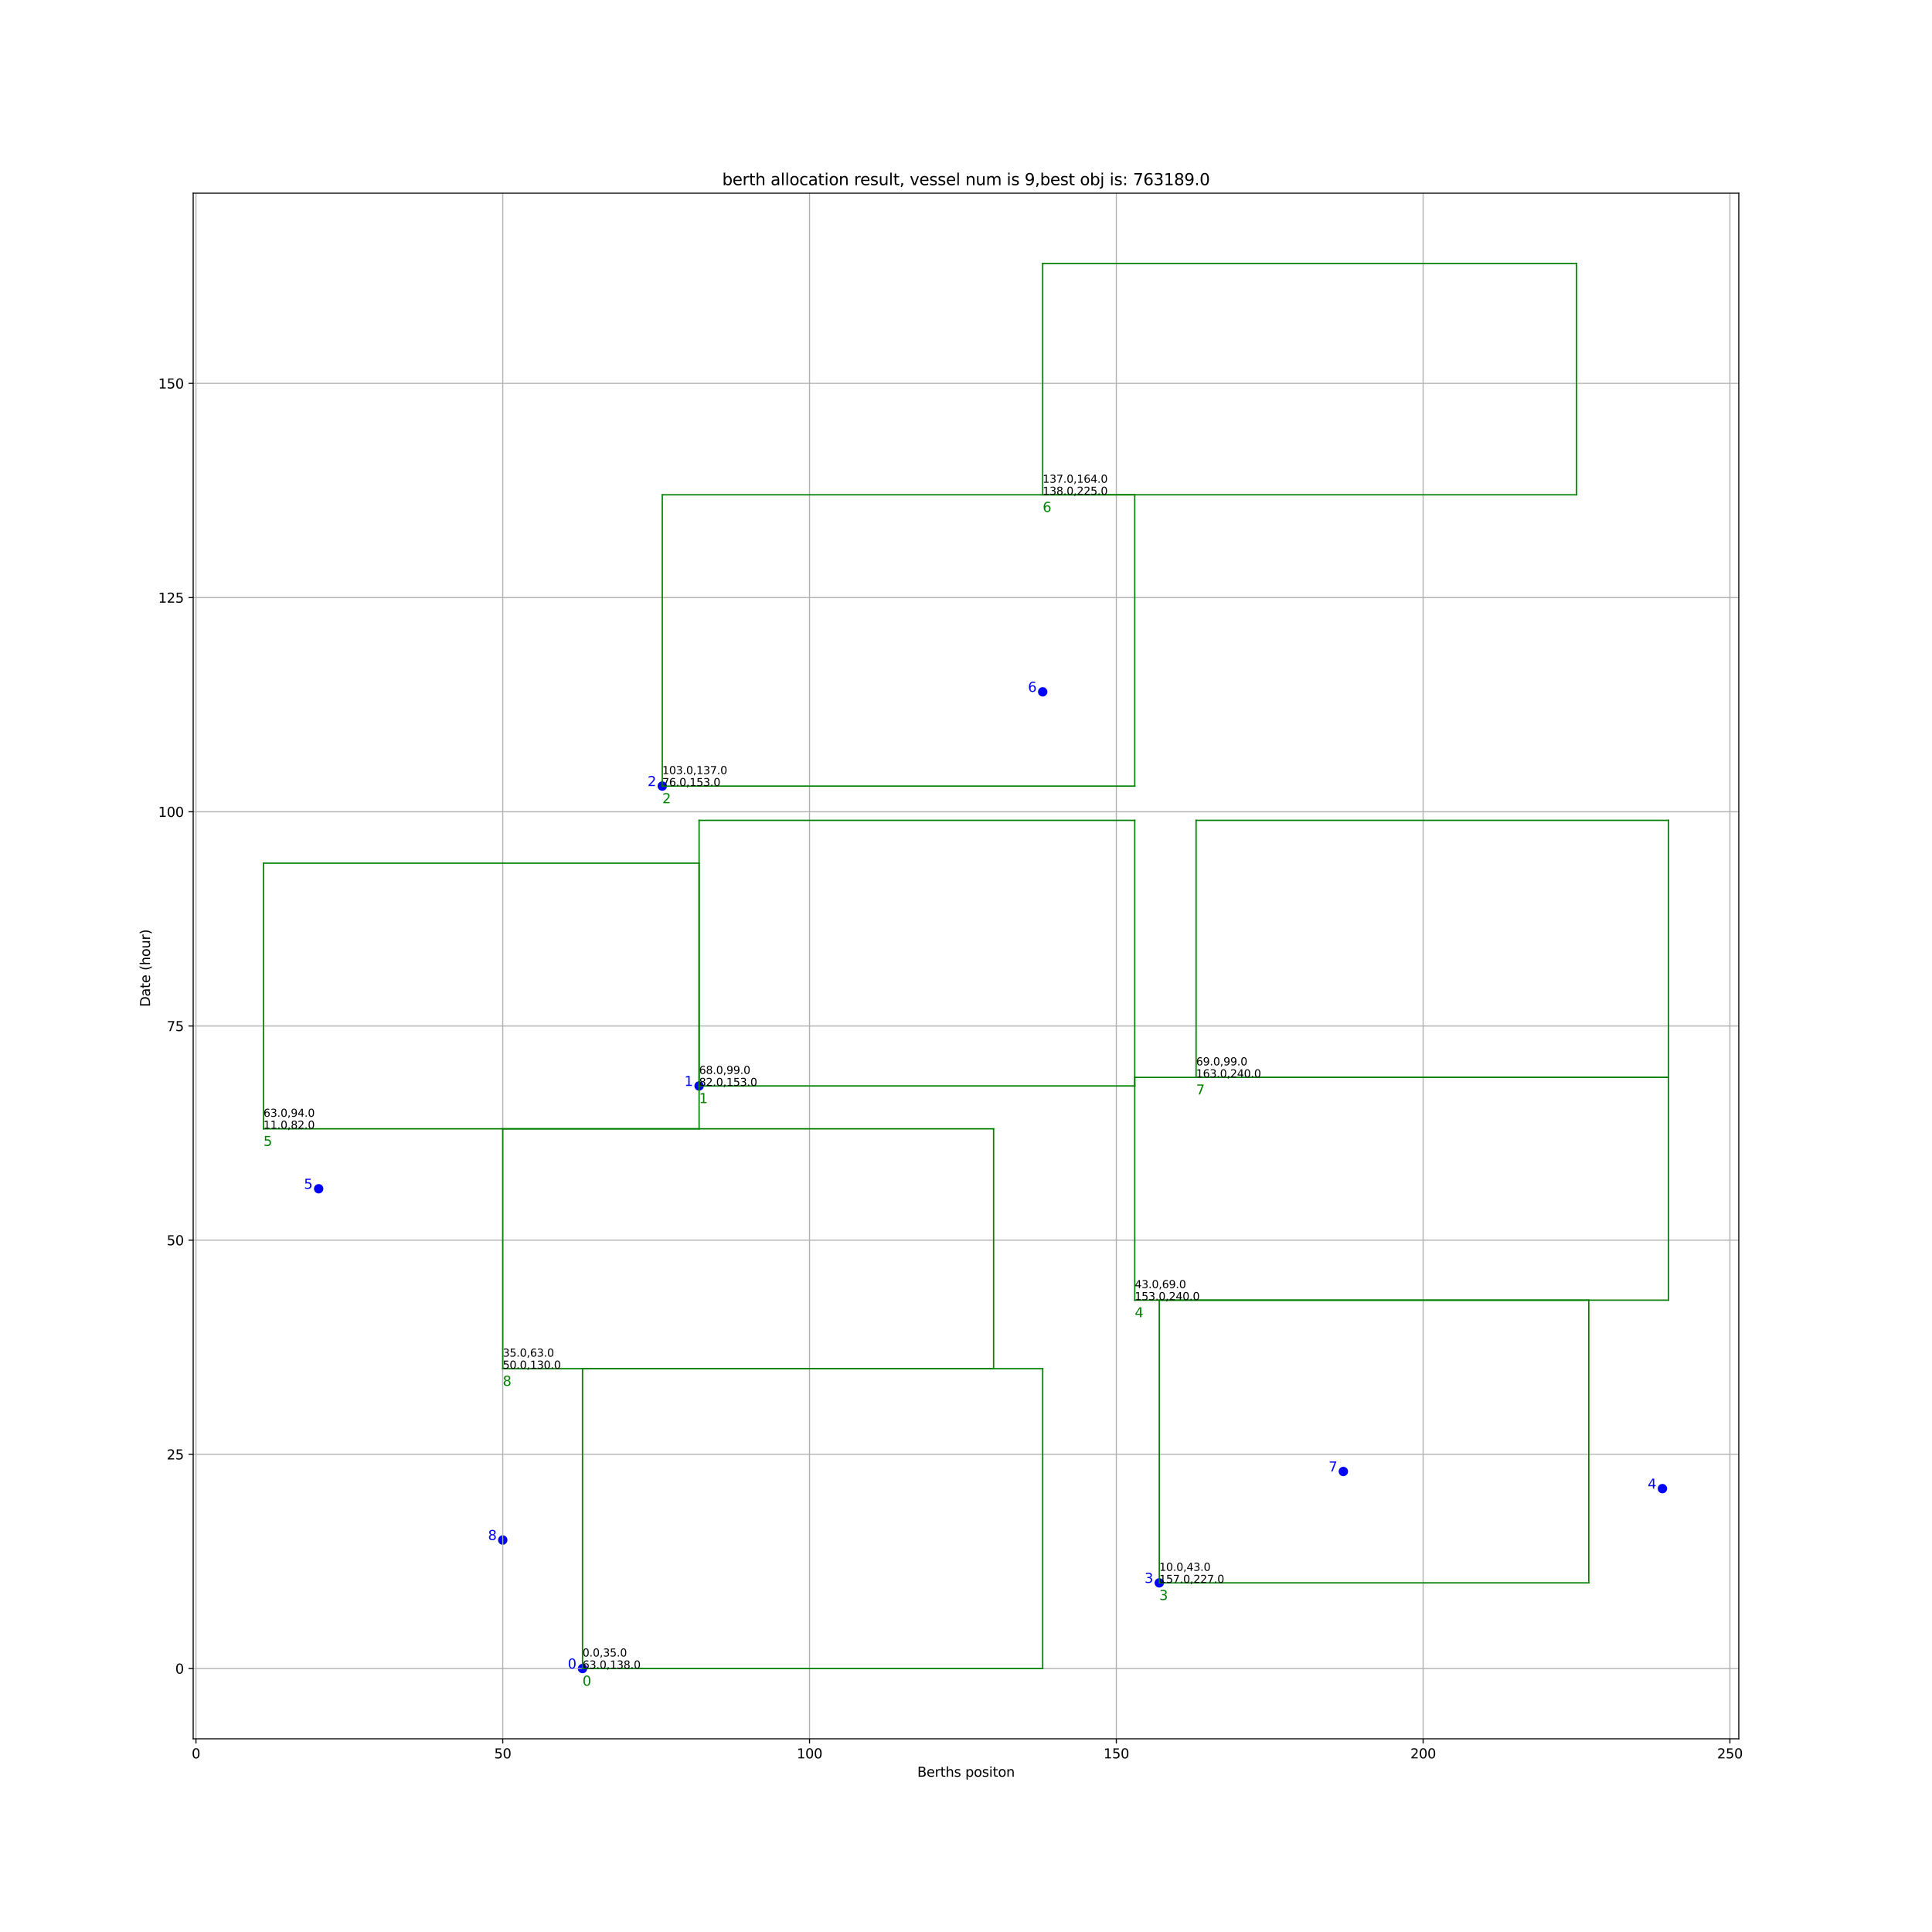 <?xml version="1.0" encoding="utf-8" standalone="no"?>
<!DOCTYPE svg PUBLIC "-//W3C//DTD SVG 1.1//EN"
  "http://www.w3.org/Graphics/SVG/1.1/DTD/svg11.dtd">
<svg height="1440pt" version="1.1" viewBox="0 0 1440 1440" width="1440pt" xmlns="http://www.w3.org/2000/svg" xmlns:xlink="http://www.w3.org/1999/xlink">
 <defs>
  <style type="text/css">*{stroke-linecap:butt;stroke-linejoin:round;}</style>
 </defs>
 <g id="figure_1">
  <g id="patch_1">
   <path d="M 0 1440 
L 1440 1440 
L 1440 0 
L 0 0 
z
" style="fill:#ffffff;"/>
  </g>
  <g id="axes_1">
   <g id="patch_2">
    <path d="M 144 1296 
L 1296 1296 
L 1296 144 
L 144 144 
z
" style="fill:#ffffff;"/>
   </g>
   <g id="PathCollection_1">
    <defs>
     <path d="M 0 3 
C 0.796 3 1.559 2.684 2.121 2.121 
C 2.684 1.559 3 0.796 3 0 
C 3 -0.796 2.684 -1.559 2.121 -2.121 
C 1.559 -2.684 0.796 -3 0 -3 
C -0.796 -3 -1.559 -2.684 -2.121 -2.121 
C -2.684 -1.559 -3 -0.796 -3 0 
C -3 0.796 -2.684 1.559 -2.121 2.121 
C -1.559 2.684 -0.796 3 0 3 
z
" id="me7bbe02687" style="stroke:#0000ff;"/>
    </defs>
    <g clip-path="url(#p368768d766)">
     <use style="fill:#0000ff;stroke:#0000ff;" x="434.172" xlink:href="#me7bbe02687" y="1243.636"/>
     <use style="fill:#0000ff;stroke:#0000ff;" x="521.064" xlink:href="#me7bbe02687" y="809.401"/>
     <use style="fill:#0000ff;stroke:#0000ff;" x="493.624" xlink:href="#me7bbe02687" y="585.898"/>
     <use style="fill:#0000ff;stroke:#0000ff;" x="864.057" xlink:href="#me7bbe02687" y="1179.778"/>
     <use style="fill:#0000ff;stroke:#0000ff;" x="1239.063" xlink:href="#me7bbe02687" y="1109.534"/>
     <use style="fill:#0000ff;stroke:#0000ff;" x="237.523" xlink:href="#me7bbe02687" y="886.031"/>
     <use style="fill:#0000ff;stroke:#0000ff;" x="777.166" xlink:href="#me7bbe02687" y="515.654"/>
     <use style="fill:#0000ff;stroke:#0000ff;" x="1001.254" xlink:href="#me7bbe02687" y="1096.763"/>
     <use style="fill:#0000ff;stroke:#0000ff;" x="374.72" xlink:href="#me7bbe02687" y="1147.849"/>
    </g>
   </g>
   <g id="matplotlib.axis_1">
    <g id="xtick_1">
     <g id="line2d_1">
      <path clip-path="url(#p368768d766)" d="M 146.058 1296 
L 146.058 144 
" style="fill:none;stroke:#b0b0b0;stroke-linecap:square;stroke-width:0.8;"/>
     </g>
     <g id="line2d_2">
      <defs>
       <path d="M 0 0 
L 0 3.5 
" id="m45a89c770b" style="stroke:#000000;stroke-width:0.8;"/>
      </defs>
      <g>
       <use style="stroke:#000000;stroke-width:0.8;" x="146.058" xlink:href="#m45a89c770b" y="1296"/>
      </g>
     </g>
     <g id="text_1">
      <!-- 0 -->
      <g transform="translate(142.877 1310.598)scale(0.1 -0.1)">
       <defs>
        <path d="M 2034 4250 
Q 1547 4250 1301 3770 
Q 1056 3291 1056 2328 
Q 1056 1369 1301 889 
Q 1547 409 2034 409 
Q 2525 409 2770 889 
Q 3016 1369 3016 2328 
Q 3016 3291 2770 3770 
Q 2525 4250 2034 4250 
z
M 2034 4750 
Q 2819 4750 3233 4129 
Q 3647 3509 3647 2328 
Q 3647 1150 3233 529 
Q 2819 -91 2034 -91 
Q 1250 -91 836 529 
Q 422 1150 422 2328 
Q 422 3509 836 4129 
Q 1250 4750 2034 4750 
z
" id="DejaVuSans-30" transform="scale(0.016)"/>
       </defs>
       <use xlink:href="#DejaVuSans-30"/>
      </g>
     </g>
    </g>
    <g id="xtick_2">
     <g id="line2d_3">
      <path clip-path="url(#p368768d766)" d="M 374.72 1296 
L 374.72 144 
" style="fill:none;stroke:#b0b0b0;stroke-linecap:square;stroke-width:0.8;"/>
     </g>
     <g id="line2d_4">
      <g>
       <use style="stroke:#000000;stroke-width:0.8;" x="374.72" xlink:href="#m45a89c770b" y="1296"/>
      </g>
     </g>
     <g id="text_2">
      <!-- 50 -->
      <g transform="translate(368.358 1310.598)scale(0.1 -0.1)">
       <defs>
        <path d="M 691 4666 
L 3169 4666 
L 3169 4134 
L 1269 4134 
L 1269 2991 
Q 1406 3038 1543 3061 
Q 1681 3084 1819 3084 
Q 2600 3084 3056 2656 
Q 3513 2228 3513 1497 
Q 3513 744 3044 326 
Q 2575 -91 1722 -91 
Q 1428 -91 1123 -41 
Q 819 9 494 109 
L 494 744 
Q 775 591 1075 516 
Q 1375 441 1709 441 
Q 2250 441 2565 725 
Q 2881 1009 2881 1497 
Q 2881 1984 2565 2268 
Q 2250 2553 1709 2553 
Q 1456 2553 1204 2497 
Q 953 2441 691 2322 
L 691 4666 
z
" id="DejaVuSans-35" transform="scale(0.016)"/>
       </defs>
       <use xlink:href="#DejaVuSans-35"/>
       <use x="63.623" xlink:href="#DejaVuSans-30"/>
      </g>
     </g>
    </g>
    <g id="xtick_3">
     <g id="line2d_5">
      <path clip-path="url(#p368768d766)" d="M 603.382 1296 
L 603.382 144 
" style="fill:none;stroke:#b0b0b0;stroke-linecap:square;stroke-width:0.8;"/>
     </g>
     <g id="line2d_6">
      <g>
       <use style="stroke:#000000;stroke-width:0.8;" x="603.382" xlink:href="#m45a89c770b" y="1296"/>
      </g>
     </g>
     <g id="text_3">
      <!-- 100 -->
      <g transform="translate(593.839 1310.598)scale(0.1 -0.1)">
       <defs>
        <path d="M 794 531 
L 1825 531 
L 1825 4091 
L 703 3866 
L 703 4441 
L 1819 4666 
L 2450 4666 
L 2450 531 
L 3481 531 
L 3481 0 
L 794 0 
L 794 531 
z
" id="DejaVuSans-31" transform="scale(0.016)"/>
       </defs>
       <use xlink:href="#DejaVuSans-31"/>
       <use x="63.623" xlink:href="#DejaVuSans-30"/>
       <use x="127.246" xlink:href="#DejaVuSans-30"/>
      </g>
     </g>
    </g>
    <g id="xtick_4">
     <g id="line2d_7">
      <path clip-path="url(#p368768d766)" d="M 832.044 1296 
L 832.044 144 
" style="fill:none;stroke:#b0b0b0;stroke-linecap:square;stroke-width:0.8;"/>
     </g>
     <g id="line2d_8">
      <g>
       <use style="stroke:#000000;stroke-width:0.8;" x="832.044" xlink:href="#m45a89c770b" y="1296"/>
      </g>
     </g>
     <g id="text_4">
      <!-- 150 -->
      <g transform="translate(822.501 1310.598)scale(0.1 -0.1)">
       <use xlink:href="#DejaVuSans-31"/>
       <use x="63.623" xlink:href="#DejaVuSans-35"/>
       <use x="127.246" xlink:href="#DejaVuSans-30"/>
      </g>
     </g>
    </g>
    <g id="xtick_5">
     <g id="line2d_9">
      <path clip-path="url(#p368768d766)" d="M 1060.707 1296 
L 1060.707 144 
" style="fill:none;stroke:#b0b0b0;stroke-linecap:square;stroke-width:0.8;"/>
     </g>
     <g id="line2d_10">
      <g>
       <use style="stroke:#000000;stroke-width:0.8;" x="1060.707" xlink:href="#m45a89c770b" y="1296"/>
      </g>
     </g>
     <g id="text_5">
      <!-- 200 -->
      <g transform="translate(1051.163 1310.598)scale(0.1 -0.1)">
       <defs>
        <path d="M 1228 531 
L 3431 531 
L 3431 0 
L 469 0 
L 469 531 
Q 828 903 1448 1529 
Q 2069 2156 2228 2338 
Q 2531 2678 2651 2914 
Q 2772 3150 2772 3378 
Q 2772 3750 2511 3984 
Q 2250 4219 1831 4219 
Q 1534 4219 1204 4116 
Q 875 4013 500 3803 
L 500 4441 
Q 881 4594 1212 4672 
Q 1544 4750 1819 4750 
Q 2544 4750 2975 4387 
Q 3406 4025 3406 3419 
Q 3406 3131 3298 2873 
Q 3191 2616 2906 2266 
Q 2828 2175 2409 1742 
Q 1991 1309 1228 531 
z
" id="DejaVuSans-32" transform="scale(0.016)"/>
       </defs>
       <use xlink:href="#DejaVuSans-32"/>
       <use x="63.623" xlink:href="#DejaVuSans-30"/>
       <use x="127.246" xlink:href="#DejaVuSans-30"/>
      </g>
     </g>
    </g>
    <g id="xtick_6">
     <g id="line2d_11">
      <path clip-path="url(#p368768d766)" d="M 1289.369 1296 
L 1289.369 144 
" style="fill:none;stroke:#b0b0b0;stroke-linecap:square;stroke-width:0.8;"/>
     </g>
     <g id="line2d_12">
      <g>
       <use style="stroke:#000000;stroke-width:0.8;" x="1289.369" xlink:href="#m45a89c770b" y="1296"/>
      </g>
     </g>
     <g id="text_6">
      <!-- 250 -->
      <g transform="translate(1279.825 1310.598)scale(0.1 -0.1)">
       <use xlink:href="#DejaVuSans-32"/>
       <use x="63.623" xlink:href="#DejaVuSans-35"/>
       <use x="127.246" xlink:href="#DejaVuSans-30"/>
      </g>
     </g>
    </g>
    <g id="text_7">
     <!-- Berths positon -->
     <g transform="translate(683.699 1324.277)scale(0.1 -0.1)">
      <defs>
       <path d="M 1259 2228 
L 1259 519 
L 2272 519 
Q 2781 519 3026 730 
Q 3272 941 3272 1375 
Q 3272 1813 3026 2020 
Q 2781 2228 2272 2228 
L 1259 2228 
z
M 1259 4147 
L 1259 2741 
L 2194 2741 
Q 2656 2741 2882 2914 
Q 3109 3088 3109 3444 
Q 3109 3797 2882 3972 
Q 2656 4147 2194 4147 
L 1259 4147 
z
M 628 4666 
L 2241 4666 
Q 2963 4666 3353 4366 
Q 3744 4066 3744 3513 
Q 3744 3084 3544 2831 
Q 3344 2578 2956 2516 
Q 3422 2416 3680 2098 
Q 3938 1781 3938 1306 
Q 3938 681 3513 340 
Q 3088 0 2303 0 
L 628 0 
L 628 4666 
z
" id="DejaVuSans-42" transform="scale(0.016)"/>
       <path d="M 3597 1894 
L 3597 1613 
L 953 1613 
Q 991 1019 1311 708 
Q 1631 397 2203 397 
Q 2534 397 2845 478 
Q 3156 559 3463 722 
L 3463 178 
Q 3153 47 2828 -22 
Q 2503 -91 2169 -91 
Q 1331 -91 842 396 
Q 353 884 353 1716 
Q 353 2575 817 3079 
Q 1281 3584 2069 3584 
Q 2775 3584 3186 3129 
Q 3597 2675 3597 1894 
z
M 3022 2063 
Q 3016 2534 2758 2815 
Q 2500 3097 2075 3097 
Q 1594 3097 1305 2825 
Q 1016 2553 972 2059 
L 3022 2063 
z
" id="DejaVuSans-65" transform="scale(0.016)"/>
       <path d="M 2631 2963 
Q 2534 3019 2420 3045 
Q 2306 3072 2169 3072 
Q 1681 3072 1420 2755 
Q 1159 2438 1159 1844 
L 1159 0 
L 581 0 
L 581 3500 
L 1159 3500 
L 1159 2956 
Q 1341 3275 1631 3429 
Q 1922 3584 2338 3584 
Q 2397 3584 2469 3576 
Q 2541 3569 2628 3553 
L 2631 2963 
z
" id="DejaVuSans-72" transform="scale(0.016)"/>
       <path d="M 1172 4494 
L 1172 3500 
L 2356 3500 
L 2356 3053 
L 1172 3053 
L 1172 1153 
Q 1172 725 1289 603 
Q 1406 481 1766 481 
L 2356 481 
L 2356 0 
L 1766 0 
Q 1100 0 847 248 
Q 594 497 594 1153 
L 594 3053 
L 172 3053 
L 172 3500 
L 594 3500 
L 594 4494 
L 1172 4494 
z
" id="DejaVuSans-74" transform="scale(0.016)"/>
       <path d="M 3513 2113 
L 3513 0 
L 2938 0 
L 2938 2094 
Q 2938 2591 2744 2837 
Q 2550 3084 2163 3084 
Q 1697 3084 1428 2787 
Q 1159 2491 1159 1978 
L 1159 0 
L 581 0 
L 581 4863 
L 1159 4863 
L 1159 2956 
Q 1366 3272 1645 3428 
Q 1925 3584 2291 3584 
Q 2894 3584 3203 3211 
Q 3513 2838 3513 2113 
z
" id="DejaVuSans-68" transform="scale(0.016)"/>
       <path d="M 2834 3397 
L 2834 2853 
Q 2591 2978 2328 3040 
Q 2066 3103 1784 3103 
Q 1356 3103 1142 2972 
Q 928 2841 928 2578 
Q 928 2378 1081 2264 
Q 1234 2150 1697 2047 
L 1894 2003 
Q 2506 1872 2764 1633 
Q 3022 1394 3022 966 
Q 3022 478 2636 193 
Q 2250 -91 1575 -91 
Q 1294 -91 989 -36 
Q 684 19 347 128 
L 347 722 
Q 666 556 975 473 
Q 1284 391 1588 391 
Q 1994 391 2212 530 
Q 2431 669 2431 922 
Q 2431 1156 2273 1281 
Q 2116 1406 1581 1522 
L 1381 1569 
Q 847 1681 609 1914 
Q 372 2147 372 2553 
Q 372 3047 722 3315 
Q 1072 3584 1716 3584 
Q 2034 3584 2315 3537 
Q 2597 3491 2834 3397 
z
" id="DejaVuSans-73" transform="scale(0.016)"/>
       <path id="DejaVuSans-20" transform="scale(0.016)"/>
       <path d="M 1159 525 
L 1159 -1331 
L 581 -1331 
L 581 3500 
L 1159 3500 
L 1159 2969 
Q 1341 3281 1617 3432 
Q 1894 3584 2278 3584 
Q 2916 3584 3314 3078 
Q 3713 2572 3713 1747 
Q 3713 922 3314 415 
Q 2916 -91 2278 -91 
Q 1894 -91 1617 61 
Q 1341 213 1159 525 
z
M 3116 1747 
Q 3116 2381 2855 2742 
Q 2594 3103 2138 3103 
Q 1681 3103 1420 2742 
Q 1159 2381 1159 1747 
Q 1159 1113 1420 752 
Q 1681 391 2138 391 
Q 2594 391 2855 752 
Q 3116 1113 3116 1747 
z
" id="DejaVuSans-70" transform="scale(0.016)"/>
       <path d="M 1959 3097 
Q 1497 3097 1228 2736 
Q 959 2375 959 1747 
Q 959 1119 1226 758 
Q 1494 397 1959 397 
Q 2419 397 2687 759 
Q 2956 1122 2956 1747 
Q 2956 2369 2687 2733 
Q 2419 3097 1959 3097 
z
M 1959 3584 
Q 2709 3584 3137 3096 
Q 3566 2609 3566 1747 
Q 3566 888 3137 398 
Q 2709 -91 1959 -91 
Q 1206 -91 779 398 
Q 353 888 353 1747 
Q 353 2609 779 3096 
Q 1206 3584 1959 3584 
z
" id="DejaVuSans-6f" transform="scale(0.016)"/>
       <path d="M 603 3500 
L 1178 3500 
L 1178 0 
L 603 0 
L 603 3500 
z
M 603 4863 
L 1178 4863 
L 1178 4134 
L 603 4134 
L 603 4863 
z
" id="DejaVuSans-69" transform="scale(0.016)"/>
       <path d="M 3513 2113 
L 3513 0 
L 2938 0 
L 2938 2094 
Q 2938 2591 2744 2837 
Q 2550 3084 2163 3084 
Q 1697 3084 1428 2787 
Q 1159 2491 1159 1978 
L 1159 0 
L 581 0 
L 581 3500 
L 1159 3500 
L 1159 2956 
Q 1366 3272 1645 3428 
Q 1925 3584 2291 3584 
Q 2894 3584 3203 3211 
Q 3513 2838 3513 2113 
z
" id="DejaVuSans-6e" transform="scale(0.016)"/>
      </defs>
      <use xlink:href="#DejaVuSans-42"/>
      <use x="68.604" xlink:href="#DejaVuSans-65"/>
      <use x="130.127" xlink:href="#DejaVuSans-72"/>
      <use x="171.24" xlink:href="#DejaVuSans-74"/>
      <use x="210.449" xlink:href="#DejaVuSans-68"/>
      <use x="273.828" xlink:href="#DejaVuSans-73"/>
      <use x="325.928" xlink:href="#DejaVuSans-20"/>
      <use x="357.715" xlink:href="#DejaVuSans-70"/>
      <use x="421.191" xlink:href="#DejaVuSans-6f"/>
      <use x="482.373" xlink:href="#DejaVuSans-73"/>
      <use x="534.473" xlink:href="#DejaVuSans-69"/>
      <use x="562.256" xlink:href="#DejaVuSans-74"/>
      <use x="601.465" xlink:href="#DejaVuSans-6f"/>
      <use x="662.646" xlink:href="#DejaVuSans-6e"/>
     </g>
    </g>
   </g>
   <g id="matplotlib.axis_2">
    <g id="ytick_1">
     <g id="line2d_13">
      <path clip-path="url(#p368768d766)" d="M 144 1243.636 
L 1296 1243.636 
" style="fill:none;stroke:#b0b0b0;stroke-linecap:square;stroke-width:0.8;"/>
     </g>
     <g id="line2d_14">
      <defs>
       <path d="M 0 0 
L -3.5 0 
" id="m5056b0e36a" style="stroke:#000000;stroke-width:0.8;"/>
      </defs>
      <g>
       <use style="stroke:#000000;stroke-width:0.8;" x="144" xlink:href="#m5056b0e36a" y="1243.636"/>
      </g>
     </g>
     <g id="text_8">
      <!-- 0 -->
      <g transform="translate(130.637 1247.436)scale(0.1 -0.1)">
       <use xlink:href="#DejaVuSans-30"/>
      </g>
     </g>
    </g>
    <g id="ytick_2">
     <g id="line2d_15">
      <path clip-path="url(#p368768d766)" d="M 144 1083.991 
L 1296 1083.991 
" style="fill:none;stroke:#b0b0b0;stroke-linecap:square;stroke-width:0.8;"/>
     </g>
     <g id="line2d_16">
      <g>
       <use style="stroke:#000000;stroke-width:0.8;" x="144" xlink:href="#m5056b0e36a" y="1083.991"/>
      </g>
     </g>
     <g id="text_9">
      <!-- 25 -->
      <g transform="translate(124.275 1087.79)scale(0.1 -0.1)">
       <use xlink:href="#DejaVuSans-32"/>
       <use x="63.623" xlink:href="#DejaVuSans-35"/>
      </g>
     </g>
    </g>
    <g id="ytick_3">
     <g id="line2d_17">
      <path clip-path="url(#p368768d766)" d="M 144 924.346 
L 1296 924.346 
" style="fill:none;stroke:#b0b0b0;stroke-linecap:square;stroke-width:0.8;"/>
     </g>
     <g id="line2d_18">
      <g>
       <use style="stroke:#000000;stroke-width:0.8;" x="144" xlink:href="#m5056b0e36a" y="924.346"/>
      </g>
     </g>
     <g id="text_10">
      <!-- 50 -->
      <g transform="translate(124.275 928.145)scale(0.1 -0.1)">
       <use xlink:href="#DejaVuSans-35"/>
       <use x="63.623" xlink:href="#DejaVuSans-30"/>
      </g>
     </g>
    </g>
    <g id="ytick_4">
     <g id="line2d_19">
      <path clip-path="url(#p368768d766)" d="M 144 764.701 
L 1296 764.701 
" style="fill:none;stroke:#b0b0b0;stroke-linecap:square;stroke-width:0.8;"/>
     </g>
     <g id="line2d_20">
      <g>
       <use style="stroke:#000000;stroke-width:0.8;" x="144" xlink:href="#m5056b0e36a" y="764.701"/>
      </g>
     </g>
     <g id="text_11">
      <!-- 75 -->
      <g transform="translate(124.275 768.5)scale(0.1 -0.1)">
       <defs>
        <path d="M 525 4666 
L 3525 4666 
L 3525 4397 
L 1831 0 
L 1172 0 
L 2766 4134 
L 525 4134 
L 525 4666 
z
" id="DejaVuSans-37" transform="scale(0.016)"/>
       </defs>
       <use xlink:href="#DejaVuSans-37"/>
       <use x="63.623" xlink:href="#DejaVuSans-35"/>
      </g>
     </g>
    </g>
    <g id="ytick_5">
     <g id="line2d_21">
      <path clip-path="url(#p368768d766)" d="M 144 605.055 
L 1296 605.055 
" style="fill:none;stroke:#b0b0b0;stroke-linecap:square;stroke-width:0.8;"/>
     </g>
     <g id="line2d_22">
      <g>
       <use style="stroke:#000000;stroke-width:0.8;" x="144" xlink:href="#m5056b0e36a" y="605.055"/>
      </g>
     </g>
     <g id="text_12">
      <!-- 100 -->
      <g transform="translate(117.912 608.855)scale(0.1 -0.1)">
       <use xlink:href="#DejaVuSans-31"/>
       <use x="63.623" xlink:href="#DejaVuSans-30"/>
       <use x="127.246" xlink:href="#DejaVuSans-30"/>
      </g>
     </g>
    </g>
    <g id="ytick_6">
     <g id="line2d_23">
      <path clip-path="url(#p368768d766)" d="M 144 445.41 
L 1296 445.41 
" style="fill:none;stroke:#b0b0b0;stroke-linecap:square;stroke-width:0.8;"/>
     </g>
     <g id="line2d_24">
      <g>
       <use style="stroke:#000000;stroke-width:0.8;" x="144" xlink:href="#m5056b0e36a" y="445.41"/>
      </g>
     </g>
     <g id="text_13">
      <!-- 125 -->
      <g transform="translate(117.912 449.209)scale(0.1 -0.1)">
       <use xlink:href="#DejaVuSans-31"/>
       <use x="63.623" xlink:href="#DejaVuSans-32"/>
       <use x="127.246" xlink:href="#DejaVuSans-35"/>
      </g>
     </g>
    </g>
    <g id="ytick_7">
     <g id="line2d_25">
      <path clip-path="url(#p368768d766)" d="M 144 285.765 
L 1296 285.765 
" style="fill:none;stroke:#b0b0b0;stroke-linecap:square;stroke-width:0.8;"/>
     </g>
     <g id="line2d_26">
      <g>
       <use style="stroke:#000000;stroke-width:0.8;" x="144" xlink:href="#m5056b0e36a" y="285.765"/>
      </g>
     </g>
     <g id="text_14">
      <!-- 150 -->
      <g transform="translate(117.912 289.564)scale(0.1 -0.1)">
       <use xlink:href="#DejaVuSans-31"/>
       <use x="63.623" xlink:href="#DejaVuSans-35"/>
       <use x="127.246" xlink:href="#DejaVuSans-30"/>
      </g>
     </g>
    </g>
    <g id="text_15">
     <!-- Date (hour)  -->
     <g transform="translate(111.833 750.483)rotate(-90)scale(0.1 -0.1)">
      <defs>
       <path d="M 1259 4147 
L 1259 519 
L 2022 519 
Q 2988 519 3436 956 
Q 3884 1394 3884 2338 
Q 3884 3275 3436 3711 
Q 2988 4147 2022 4147 
L 1259 4147 
z
M 628 4666 
L 1925 4666 
Q 3281 4666 3915 4102 
Q 4550 3538 4550 2338 
Q 4550 1131 3912 565 
Q 3275 0 1925 0 
L 628 0 
L 628 4666 
z
" id="DejaVuSans-44" transform="scale(0.016)"/>
       <path d="M 2194 1759 
Q 1497 1759 1228 1600 
Q 959 1441 959 1056 
Q 959 750 1161 570 
Q 1363 391 1709 391 
Q 2188 391 2477 730 
Q 2766 1069 2766 1631 
L 2766 1759 
L 2194 1759 
z
M 3341 1997 
L 3341 0 
L 2766 0 
L 2766 531 
Q 2569 213 2275 61 
Q 1981 -91 1556 -91 
Q 1019 -91 701 211 
Q 384 513 384 1019 
Q 384 1609 779 1909 
Q 1175 2209 1959 2209 
L 2766 2209 
L 2766 2266 
Q 2766 2663 2505 2880 
Q 2244 3097 1772 3097 
Q 1472 3097 1187 3025 
Q 903 2953 641 2809 
L 641 3341 
Q 956 3463 1253 3523 
Q 1550 3584 1831 3584 
Q 2591 3584 2966 3190 
Q 3341 2797 3341 1997 
z
" id="DejaVuSans-61" transform="scale(0.016)"/>
       <path d="M 1984 4856 
Q 1566 4138 1362 3434 
Q 1159 2731 1159 2009 
Q 1159 1288 1364 580 
Q 1569 -128 1984 -844 
L 1484 -844 
Q 1016 -109 783 600 
Q 550 1309 550 2009 
Q 550 2706 781 3412 
Q 1013 4119 1484 4856 
L 1984 4856 
z
" id="DejaVuSans-28" transform="scale(0.016)"/>
       <path d="M 544 1381 
L 544 3500 
L 1119 3500 
L 1119 1403 
Q 1119 906 1312 657 
Q 1506 409 1894 409 
Q 2359 409 2629 706 
Q 2900 1003 2900 1516 
L 2900 3500 
L 3475 3500 
L 3475 0 
L 2900 0 
L 2900 538 
Q 2691 219 2414 64 
Q 2138 -91 1772 -91 
Q 1169 -91 856 284 
Q 544 659 544 1381 
z
M 1991 3584 
L 1991 3584 
z
" id="DejaVuSans-75" transform="scale(0.016)"/>
       <path d="M 513 4856 
L 1013 4856 
Q 1481 4119 1714 3412 
Q 1947 2706 1947 2009 
Q 1947 1309 1714 600 
Q 1481 -109 1013 -844 
L 513 -844 
Q 928 -128 1133 580 
Q 1338 1288 1338 2009 
Q 1338 2731 1133 3434 
Q 928 4138 513 4856 
z
" id="DejaVuSans-29" transform="scale(0.016)"/>
      </defs>
      <use xlink:href="#DejaVuSans-44"/>
      <use x="77.002" xlink:href="#DejaVuSans-61"/>
      <use x="138.281" xlink:href="#DejaVuSans-74"/>
      <use x="177.49" xlink:href="#DejaVuSans-65"/>
      <use x="239.014" xlink:href="#DejaVuSans-20"/>
      <use x="270.801" xlink:href="#DejaVuSans-28"/>
      <use x="309.814" xlink:href="#DejaVuSans-68"/>
      <use x="373.193" xlink:href="#DejaVuSans-6f"/>
      <use x="434.375" xlink:href="#DejaVuSans-75"/>
      <use x="497.754" xlink:href="#DejaVuSans-72"/>
      <use x="538.867" xlink:href="#DejaVuSans-29"/>
      <use x="577.881" xlink:href="#DejaVuSans-20"/>
     </g>
    </g>
   </g>
   <g id="line2d_27">
    <path clip-path="url(#p368768d766)" d="M 434.172 1243.636 
L 434.172 1020.133 
" style="fill:none;stroke:#008000;stroke-linecap:square;"/>
   </g>
   <g id="line2d_28">
    <path clip-path="url(#p368768d766)" d="M 777.166 1243.636 
L 777.166 1020.133 
" style="fill:none;stroke:#008000;stroke-linecap:square;"/>
   </g>
   <g id="line2d_29">
    <path clip-path="url(#p368768d766)" d="M 434.172 1243.636 
L 777.166 1243.636 
" style="fill:none;stroke:#008000;stroke-linecap:square;"/>
   </g>
   <g id="line2d_30">
    <path clip-path="url(#p368768d766)" d="M 434.172 1020.133 
L 777.166 1020.133 
" style="fill:none;stroke:#008000;stroke-linecap:square;"/>
   </g>
   <g id="line2d_31">
    <path clip-path="url(#p368768d766)" d="M 521.064 809.401 
L 521.064 611.441 
" style="fill:none;stroke:#008000;stroke-linecap:square;"/>
   </g>
   <g id="line2d_32">
    <path clip-path="url(#p368768d766)" d="M 845.764 809.401 
L 845.764 611.441 
" style="fill:none;stroke:#008000;stroke-linecap:square;"/>
   </g>
   <g id="line2d_33">
    <path clip-path="url(#p368768d766)" d="M 521.064 809.401 
L 845.764 809.401 
" style="fill:none;stroke:#008000;stroke-linecap:square;"/>
   </g>
   <g id="line2d_34">
    <path clip-path="url(#p368768d766)" d="M 521.064 611.441 
L 845.764 611.441 
" style="fill:none;stroke:#008000;stroke-linecap:square;"/>
   </g>
   <g id="line2d_35">
    <path clip-path="url(#p368768d766)" d="M 493.624 585.898 
L 493.624 368.78 
" style="fill:none;stroke:#008000;stroke-linecap:square;"/>
   </g>
   <g id="line2d_36">
    <path clip-path="url(#p368768d766)" d="M 845.764 585.898 
L 845.764 368.78 
" style="fill:none;stroke:#008000;stroke-linecap:square;"/>
   </g>
   <g id="line2d_37">
    <path clip-path="url(#p368768d766)" d="M 493.624 585.898 
L 845.764 585.898 
" style="fill:none;stroke:#008000;stroke-linecap:square;"/>
   </g>
   <g id="line2d_38">
    <path clip-path="url(#p368768d766)" d="M 493.624 368.78 
L 845.764 368.78 
" style="fill:none;stroke:#008000;stroke-linecap:square;"/>
   </g>
   <g id="line2d_39">
    <path clip-path="url(#p368768d766)" d="M 864.057 1179.778 
L 864.057 969.047 
" style="fill:none;stroke:#008000;stroke-linecap:square;"/>
   </g>
   <g id="line2d_40">
    <path clip-path="url(#p368768d766)" d="M 1184.184 1179.778 
L 1184.184 969.047 
" style="fill:none;stroke:#008000;stroke-linecap:square;"/>
   </g>
   <g id="line2d_41">
    <path clip-path="url(#p368768d766)" d="M 864.057 1179.778 
L 1184.184 1179.778 
" style="fill:none;stroke:#008000;stroke-linecap:square;"/>
   </g>
   <g id="line2d_42">
    <path clip-path="url(#p368768d766)" d="M 864.057 969.047 
L 1184.184 969.047 
" style="fill:none;stroke:#008000;stroke-linecap:square;"/>
   </g>
   <g id="line2d_43">
    <path clip-path="url(#p368768d766)" d="M 845.764 969.047 
L 845.764 803.016 
" style="fill:none;stroke:#008000;stroke-linecap:square;"/>
   </g>
   <g id="line2d_44">
    <path clip-path="url(#p368768d766)" d="M 1243.636 969.047 
L 1243.636 803.016 
" style="fill:none;stroke:#008000;stroke-linecap:square;"/>
   </g>
   <g id="line2d_45">
    <path clip-path="url(#p368768d766)" d="M 845.764 969.047 
L 1243.636 969.047 
" style="fill:none;stroke:#008000;stroke-linecap:square;"/>
   </g>
   <g id="line2d_46">
    <path clip-path="url(#p368768d766)" d="M 845.764 803.016 
L 1243.636 803.016 
" style="fill:none;stroke:#008000;stroke-linecap:square;"/>
   </g>
   <g id="line2d_47">
    <path clip-path="url(#p368768d766)" d="M 196.364 841.33 
L 196.364 643.37 
" style="fill:none;stroke:#008000;stroke-linecap:square;"/>
   </g>
   <g id="line2d_48">
    <path clip-path="url(#p368768d766)" d="M 521.064 841.33 
L 521.064 643.37 
" style="fill:none;stroke:#008000;stroke-linecap:square;"/>
   </g>
   <g id="line2d_49">
    <path clip-path="url(#p368768d766)" d="M 196.364 841.33 
L 521.064 841.33 
" style="fill:none;stroke:#008000;stroke-linecap:square;"/>
   </g>
   <g id="line2d_50">
    <path clip-path="url(#p368768d766)" d="M 196.364 643.37 
L 521.064 643.37 
" style="fill:none;stroke:#008000;stroke-linecap:square;"/>
   </g>
   <g id="line2d_51">
    <path clip-path="url(#p368768d766)" d="M 777.166 368.78 
L 777.166 196.364 
" style="fill:none;stroke:#008000;stroke-linecap:square;"/>
   </g>
   <g id="line2d_52">
    <path clip-path="url(#p368768d766)" d="M 1175.038 368.78 
L 1175.038 196.364 
" style="fill:none;stroke:#008000;stroke-linecap:square;"/>
   </g>
   <g id="line2d_53">
    <path clip-path="url(#p368768d766)" d="M 777.166 368.78 
L 1175.038 368.78 
" style="fill:none;stroke:#008000;stroke-linecap:square;"/>
   </g>
   <g id="line2d_54">
    <path clip-path="url(#p368768d766)" d="M 777.166 196.364 
L 1175.038 196.364 
" style="fill:none;stroke:#008000;stroke-linecap:square;"/>
   </g>
   <g id="line2d_55">
    <path clip-path="url(#p368768d766)" d="M 891.497 803.016 
L 891.497 611.441 
" style="fill:none;stroke:#008000;stroke-linecap:square;"/>
   </g>
   <g id="line2d_56">
    <path clip-path="url(#p368768d766)" d="M 1243.636 803.016 
L 1243.636 611.441 
" style="fill:none;stroke:#008000;stroke-linecap:square;"/>
   </g>
   <g id="line2d_57">
    <path clip-path="url(#p368768d766)" d="M 891.497 803.016 
L 1243.636 803.016 
" style="fill:none;stroke:#008000;stroke-linecap:square;"/>
   </g>
   <g id="line2d_58">
    <path clip-path="url(#p368768d766)" d="M 891.497 611.441 
L 1243.636 611.441 
" style="fill:none;stroke:#008000;stroke-linecap:square;"/>
   </g>
   <g id="line2d_59">
    <path clip-path="url(#p368768d766)" d="M 374.72 1020.133 
L 374.72 841.33 
" style="fill:none;stroke:#008000;stroke-linecap:square;"/>
   </g>
   <g id="line2d_60">
    <path clip-path="url(#p368768d766)" d="M 740.58 1020.133 
L 740.58 841.33 
" style="fill:none;stroke:#008000;stroke-linecap:square;"/>
   </g>
   <g id="line2d_61">
    <path clip-path="url(#p368768d766)" d="M 374.72 1020.133 
L 740.58 1020.133 
" style="fill:none;stroke:#008000;stroke-linecap:square;"/>
   </g>
   <g id="line2d_62">
    <path clip-path="url(#p368768d766)" d="M 374.72 841.33 
L 740.58 841.33 
" style="fill:none;stroke:#008000;stroke-linecap:square;"/>
   </g>
   <g id="patch_3">
    <path d="M 144 1296 
L 144 144 
" style="fill:none;stroke:#000000;stroke-linecap:square;stroke-linejoin:miter;stroke-width:0.8;"/>
   </g>
   <g id="patch_4">
    <path d="M 1296 1296 
L 1296 144 
" style="fill:none;stroke:#000000;stroke-linecap:square;stroke-linejoin:miter;stroke-width:0.8;"/>
   </g>
   <g id="patch_5">
    <path d="M 144 1296 
L 1296 1296 
" style="fill:none;stroke:#000000;stroke-linecap:square;stroke-linejoin:miter;stroke-width:0.8;"/>
   </g>
   <g id="patch_6">
    <path d="M 144 144 
L 1296 144 
" style="fill:none;stroke:#000000;stroke-linecap:square;stroke-linejoin:miter;stroke-width:0.8;"/>
   </g>
   <g id="text_16">
    <!-- 0.0,35.0 -->
    <g transform="translate(434.172 1234.678)scale(0.08 -0.08)">
     <defs>
      <path d="M 684 794 
L 1344 794 
L 1344 0 
L 684 0 
L 684 794 
z
" id="DejaVuSans-2e" transform="scale(0.016)"/>
      <path d="M 750 794 
L 1409 794 
L 1409 256 
L 897 -744 
L 494 -744 
L 750 256 
L 750 794 
z
" id="DejaVuSans-2c" transform="scale(0.016)"/>
      <path d="M 2597 2516 
Q 3050 2419 3304 2112 
Q 3559 1806 3559 1356 
Q 3559 666 3084 287 
Q 2609 -91 1734 -91 
Q 1441 -91 1130 -33 
Q 819 25 488 141 
L 488 750 
Q 750 597 1062 519 
Q 1375 441 1716 441 
Q 2309 441 2620 675 
Q 2931 909 2931 1356 
Q 2931 1769 2642 2001 
Q 2353 2234 1838 2234 
L 1294 2234 
L 1294 2753 
L 1863 2753 
Q 2328 2753 2575 2939 
Q 2822 3125 2822 3475 
Q 2822 3834 2567 4026 
Q 2313 4219 1838 4219 
Q 1578 4219 1281 4162 
Q 984 4106 628 3988 
L 628 4550 
Q 988 4650 1302 4700 
Q 1616 4750 1894 4750 
Q 2613 4750 3031 4423 
Q 3450 4097 3450 3541 
Q 3450 3153 3228 2886 
Q 3006 2619 2597 2516 
z
" id="DejaVuSans-33" transform="scale(0.016)"/>
     </defs>
     <use xlink:href="#DejaVuSans-30"/>
     <use x="63.623" xlink:href="#DejaVuSans-2e"/>
     <use x="95.41" xlink:href="#DejaVuSans-30"/>
     <use x="159.033" xlink:href="#DejaVuSans-2c"/>
     <use x="190.82" xlink:href="#DejaVuSans-33"/>
     <use x="254.443" xlink:href="#DejaVuSans-35"/>
     <use x="318.066" xlink:href="#DejaVuSans-2e"/>
     <use x="349.854" xlink:href="#DejaVuSans-30"/>
    </g>
    <!-- 63.0,138.0 -->
    <g transform="translate(434.172 1243.636)scale(0.08 -0.08)">
     <defs>
      <path d="M 2113 2584 
Q 1688 2584 1439 2293 
Q 1191 2003 1191 1497 
Q 1191 994 1439 701 
Q 1688 409 2113 409 
Q 2538 409 2786 701 
Q 3034 994 3034 1497 
Q 3034 2003 2786 2293 
Q 2538 2584 2113 2584 
z
M 3366 4563 
L 3366 3988 
Q 3128 4100 2886 4159 
Q 2644 4219 2406 4219 
Q 1781 4219 1451 3797 
Q 1122 3375 1075 2522 
Q 1259 2794 1537 2939 
Q 1816 3084 2150 3084 
Q 2853 3084 3261 2657 
Q 3669 2231 3669 1497 
Q 3669 778 3244 343 
Q 2819 -91 2113 -91 
Q 1303 -91 875 529 
Q 447 1150 447 2328 
Q 447 3434 972 4092 
Q 1497 4750 2381 4750 
Q 2619 4750 2861 4703 
Q 3103 4656 3366 4563 
z
" id="DejaVuSans-36" transform="scale(0.016)"/>
      <path d="M 2034 2216 
Q 1584 2216 1326 1975 
Q 1069 1734 1069 1313 
Q 1069 891 1326 650 
Q 1584 409 2034 409 
Q 2484 409 2743 651 
Q 3003 894 3003 1313 
Q 3003 1734 2745 1975 
Q 2488 2216 2034 2216 
z
M 1403 2484 
Q 997 2584 770 2862 
Q 544 3141 544 3541 
Q 544 4100 942 4425 
Q 1341 4750 2034 4750 
Q 2731 4750 3128 4425 
Q 3525 4100 3525 3541 
Q 3525 3141 3298 2862 
Q 3072 2584 2669 2484 
Q 3125 2378 3379 2068 
Q 3634 1759 3634 1313 
Q 3634 634 3220 271 
Q 2806 -91 2034 -91 
Q 1263 -91 848 271 
Q 434 634 434 1313 
Q 434 1759 690 2068 
Q 947 2378 1403 2484 
z
M 1172 3481 
Q 1172 3119 1398 2916 
Q 1625 2713 2034 2713 
Q 2441 2713 2670 2916 
Q 2900 3119 2900 3481 
Q 2900 3844 2670 4047 
Q 2441 4250 2034 4250 
Q 1625 4250 1398 4047 
Q 1172 3844 1172 3481 
z
" id="DejaVuSans-38" transform="scale(0.016)"/>
     </defs>
     <use xlink:href="#DejaVuSans-36"/>
     <use x="63.623" xlink:href="#DejaVuSans-33"/>
     <use x="127.246" xlink:href="#DejaVuSans-2e"/>
     <use x="159.033" xlink:href="#DejaVuSans-30"/>
     <use x="222.656" xlink:href="#DejaVuSans-2c"/>
     <use x="254.443" xlink:href="#DejaVuSans-31"/>
     <use x="318.066" xlink:href="#DejaVuSans-33"/>
     <use x="381.689" xlink:href="#DejaVuSans-38"/>
     <use x="445.312" xlink:href="#DejaVuSans-2e"/>
     <use x="477.1" xlink:href="#DejaVuSans-30"/>
    </g>
   </g>
   <g id="text_17">
    <!-- 0 -->
    <g style="fill:#008000;" transform="translate(434.172 1256.408)scale(0.1 -0.1)">
     <use xlink:href="#DejaVuSans-30"/>
    </g>
   </g>
   <g id="text_18">
    <!-- 0 -->
    <g style="fill:#0000ff;" transform="translate(423.197 1243.636)scale(0.1 -0.1)">
     <use xlink:href="#DejaVuSans-30"/>
    </g>
   </g>
   <g id="text_19">
    <!-- 68.0,99.0 -->
    <g transform="translate(521.064 800.443)scale(0.08 -0.08)">
     <defs>
      <path d="M 703 97 
L 703 672 
Q 941 559 1184 500 
Q 1428 441 1663 441 
Q 2288 441 2617 861 
Q 2947 1281 2994 2138 
Q 2813 1869 2534 1725 
Q 2256 1581 1919 1581 
Q 1219 1581 811 2004 
Q 403 2428 403 3163 
Q 403 3881 828 4315 
Q 1253 4750 1959 4750 
Q 2769 4750 3195 4129 
Q 3622 3509 3622 2328 
Q 3622 1225 3098 567 
Q 2575 -91 1691 -91 
Q 1453 -91 1209 -44 
Q 966 3 703 97 
z
M 1959 2075 
Q 2384 2075 2632 2365 
Q 2881 2656 2881 3163 
Q 2881 3666 2632 3958 
Q 2384 4250 1959 4250 
Q 1534 4250 1286 3958 
Q 1038 3666 1038 3163 
Q 1038 2656 1286 2365 
Q 1534 2075 1959 2075 
z
" id="DejaVuSans-39" transform="scale(0.016)"/>
     </defs>
     <use xlink:href="#DejaVuSans-36"/>
     <use x="63.623" xlink:href="#DejaVuSans-38"/>
     <use x="127.246" xlink:href="#DejaVuSans-2e"/>
     <use x="159.033" xlink:href="#DejaVuSans-30"/>
     <use x="222.656" xlink:href="#DejaVuSans-2c"/>
     <use x="254.443" xlink:href="#DejaVuSans-39"/>
     <use x="318.066" xlink:href="#DejaVuSans-39"/>
     <use x="381.689" xlink:href="#DejaVuSans-2e"/>
     <use x="413.477" xlink:href="#DejaVuSans-30"/>
    </g>
    <!-- 82.0,153.0 -->
    <g transform="translate(521.064 809.401)scale(0.08 -0.08)">
     <use xlink:href="#DejaVuSans-38"/>
     <use x="63.623" xlink:href="#DejaVuSans-32"/>
     <use x="127.246" xlink:href="#DejaVuSans-2e"/>
     <use x="159.033" xlink:href="#DejaVuSans-30"/>
     <use x="222.656" xlink:href="#DejaVuSans-2c"/>
     <use x="254.443" xlink:href="#DejaVuSans-31"/>
     <use x="318.066" xlink:href="#DejaVuSans-35"/>
     <use x="381.689" xlink:href="#DejaVuSans-33"/>
     <use x="445.312" xlink:href="#DejaVuSans-2e"/>
     <use x="477.1" xlink:href="#DejaVuSans-30"/>
    </g>
   </g>
   <g id="text_20">
    <!-- 1 -->
    <g style="fill:#008000;" transform="translate(521.064 822.173)scale(0.1 -0.1)">
     <use xlink:href="#DejaVuSans-31"/>
    </g>
   </g>
   <g id="text_21">
    <!-- 1 -->
    <g style="fill:#0000ff;" transform="translate(510.088 809.401)scale(0.1 -0.1)">
     <use xlink:href="#DejaVuSans-31"/>
    </g>
   </g>
   <g id="text_22">
    <!-- 103.0,137.0 -->
    <g transform="translate(493.624 576.94)scale(0.08 -0.08)">
     <use xlink:href="#DejaVuSans-31"/>
     <use x="63.623" xlink:href="#DejaVuSans-30"/>
     <use x="127.246" xlink:href="#DejaVuSans-33"/>
     <use x="190.869" xlink:href="#DejaVuSans-2e"/>
     <use x="222.656" xlink:href="#DejaVuSans-30"/>
     <use x="286.279" xlink:href="#DejaVuSans-2c"/>
     <use x="318.066" xlink:href="#DejaVuSans-31"/>
     <use x="381.689" xlink:href="#DejaVuSans-33"/>
     <use x="445.312" xlink:href="#DejaVuSans-37"/>
     <use x="508.936" xlink:href="#DejaVuSans-2e"/>
     <use x="540.723" xlink:href="#DejaVuSans-30"/>
    </g>
    <!-- 76.0,153.0 -->
    <g transform="translate(493.624 585.898)scale(0.08 -0.08)">
     <use xlink:href="#DejaVuSans-37"/>
     <use x="63.623" xlink:href="#DejaVuSans-36"/>
     <use x="127.246" xlink:href="#DejaVuSans-2e"/>
     <use x="159.033" xlink:href="#DejaVuSans-30"/>
     <use x="222.656" xlink:href="#DejaVuSans-2c"/>
     <use x="254.443" xlink:href="#DejaVuSans-31"/>
     <use x="318.066" xlink:href="#DejaVuSans-35"/>
     <use x="381.689" xlink:href="#DejaVuSans-33"/>
     <use x="445.312" xlink:href="#DejaVuSans-2e"/>
     <use x="477.1" xlink:href="#DejaVuSans-30"/>
    </g>
   </g>
   <g id="text_23">
    <!-- 2 -->
    <g style="fill:#008000;" transform="translate(493.624 598.67)scale(0.1 -0.1)">
     <use xlink:href="#DejaVuSans-32"/>
    </g>
   </g>
   <g id="text_24">
    <!-- 2 -->
    <g style="fill:#0000ff;" transform="translate(482.649 585.898)scale(0.1 -0.1)">
     <use xlink:href="#DejaVuSans-32"/>
    </g>
   </g>
   <g id="text_25">
    <!-- 10.0,43.0 -->
    <g transform="translate(864.057 1170.82)scale(0.08 -0.08)">
     <defs>
      <path d="M 2419 4116 
L 825 1625 
L 2419 1625 
L 2419 4116 
z
M 2253 4666 
L 3047 4666 
L 3047 1625 
L 3713 1625 
L 3713 1100 
L 3047 1100 
L 3047 0 
L 2419 0 
L 2419 1100 
L 313 1100 
L 313 1709 
L 2253 4666 
z
" id="DejaVuSans-34" transform="scale(0.016)"/>
     </defs>
     <use xlink:href="#DejaVuSans-31"/>
     <use x="63.623" xlink:href="#DejaVuSans-30"/>
     <use x="127.246" xlink:href="#DejaVuSans-2e"/>
     <use x="159.033" xlink:href="#DejaVuSans-30"/>
     <use x="222.656" xlink:href="#DejaVuSans-2c"/>
     <use x="254.443" xlink:href="#DejaVuSans-34"/>
     <use x="318.066" xlink:href="#DejaVuSans-33"/>
     <use x="381.689" xlink:href="#DejaVuSans-2e"/>
     <use x="413.477" xlink:href="#DejaVuSans-30"/>
    </g>
    <!-- 157.0,227.0 -->
    <g transform="translate(864.057 1179.778)scale(0.08 -0.08)">
     <use xlink:href="#DejaVuSans-31"/>
     <use x="63.623" xlink:href="#DejaVuSans-35"/>
     <use x="127.246" xlink:href="#DejaVuSans-37"/>
     <use x="190.869" xlink:href="#DejaVuSans-2e"/>
     <use x="222.656" xlink:href="#DejaVuSans-30"/>
     <use x="286.279" xlink:href="#DejaVuSans-2c"/>
     <use x="318.066" xlink:href="#DejaVuSans-32"/>
     <use x="381.689" xlink:href="#DejaVuSans-32"/>
     <use x="445.312" xlink:href="#DejaVuSans-37"/>
     <use x="508.936" xlink:href="#DejaVuSans-2e"/>
     <use x="540.723" xlink:href="#DejaVuSans-30"/>
    </g>
   </g>
   <g id="text_26">
    <!-- 3 -->
    <g style="fill:#008000;" transform="translate(864.057 1192.55)scale(0.1 -0.1)">
     <use xlink:href="#DejaVuSans-33"/>
    </g>
   </g>
   <g id="text_27">
    <!-- 3 -->
    <g style="fill:#0000ff;" transform="translate(853.081 1179.778)scale(0.1 -0.1)">
     <use xlink:href="#DejaVuSans-33"/>
    </g>
   </g>
   <g id="text_28">
    <!-- 43.0,69.0 -->
    <g transform="translate(845.764 960.088)scale(0.08 -0.08)">
     <use xlink:href="#DejaVuSans-34"/>
     <use x="63.623" xlink:href="#DejaVuSans-33"/>
     <use x="127.246" xlink:href="#DejaVuSans-2e"/>
     <use x="159.033" xlink:href="#DejaVuSans-30"/>
     <use x="222.656" xlink:href="#DejaVuSans-2c"/>
     <use x="254.443" xlink:href="#DejaVuSans-36"/>
     <use x="318.066" xlink:href="#DejaVuSans-39"/>
     <use x="381.689" xlink:href="#DejaVuSans-2e"/>
     <use x="413.477" xlink:href="#DejaVuSans-30"/>
    </g>
    <!-- 153.0,240.0 -->
    <g transform="translate(845.764 969.047)scale(0.08 -0.08)">
     <use xlink:href="#DejaVuSans-31"/>
     <use x="63.623" xlink:href="#DejaVuSans-35"/>
     <use x="127.246" xlink:href="#DejaVuSans-33"/>
     <use x="190.869" xlink:href="#DejaVuSans-2e"/>
     <use x="222.656" xlink:href="#DejaVuSans-30"/>
     <use x="286.279" xlink:href="#DejaVuSans-2c"/>
     <use x="318.066" xlink:href="#DejaVuSans-32"/>
     <use x="381.689" xlink:href="#DejaVuSans-34"/>
     <use x="445.312" xlink:href="#DejaVuSans-30"/>
     <use x="508.936" xlink:href="#DejaVuSans-2e"/>
     <use x="540.723" xlink:href="#DejaVuSans-30"/>
    </g>
   </g>
   <g id="text_29">
    <!-- 4 -->
    <g style="fill:#008000;" transform="translate(845.764 981.818)scale(0.1 -0.1)">
     <use xlink:href="#DejaVuSans-34"/>
    </g>
   </g>
   <g id="text_30">
    <!-- 4 -->
    <g style="fill:#0000ff;" transform="translate(1228.087 1109.534)scale(0.1 -0.1)">
     <use xlink:href="#DejaVuSans-34"/>
    </g>
   </g>
   <g id="text_31">
    <!-- 63.0,94.0 -->
    <g transform="translate(196.364 832.372)scale(0.08 -0.08)">
     <use xlink:href="#DejaVuSans-36"/>
     <use x="63.623" xlink:href="#DejaVuSans-33"/>
     <use x="127.246" xlink:href="#DejaVuSans-2e"/>
     <use x="159.033" xlink:href="#DejaVuSans-30"/>
     <use x="222.656" xlink:href="#DejaVuSans-2c"/>
     <use x="254.443" xlink:href="#DejaVuSans-39"/>
     <use x="318.066" xlink:href="#DejaVuSans-34"/>
     <use x="381.689" xlink:href="#DejaVuSans-2e"/>
     <use x="413.477" xlink:href="#DejaVuSans-30"/>
    </g>
    <!-- 11.0,82.0 -->
    <g transform="translate(196.364 841.33)scale(0.08 -0.08)">
     <use xlink:href="#DejaVuSans-31"/>
     <use x="63.623" xlink:href="#DejaVuSans-31"/>
     <use x="127.246" xlink:href="#DejaVuSans-2e"/>
     <use x="159.033" xlink:href="#DejaVuSans-30"/>
     <use x="222.656" xlink:href="#DejaVuSans-2c"/>
     <use x="254.443" xlink:href="#DejaVuSans-38"/>
     <use x="318.066" xlink:href="#DejaVuSans-32"/>
     <use x="381.689" xlink:href="#DejaVuSans-2e"/>
     <use x="413.477" xlink:href="#DejaVuSans-30"/>
    </g>
   </g>
   <g id="text_32">
    <!-- 5 -->
    <g style="fill:#008000;" transform="translate(196.364 854.102)scale(0.1 -0.1)">
     <use xlink:href="#DejaVuSans-35"/>
    </g>
   </g>
   <g id="text_33">
    <!-- 5 -->
    <g style="fill:#0000ff;" transform="translate(226.547 886.031)scale(0.1 -0.1)">
     <use xlink:href="#DejaVuSans-35"/>
    </g>
   </g>
   <g id="text_34">
    <!-- 137.0,164.0 -->
    <g transform="translate(777.166 359.822)scale(0.08 -0.08)">
     <use xlink:href="#DejaVuSans-31"/>
     <use x="63.623" xlink:href="#DejaVuSans-33"/>
     <use x="127.246" xlink:href="#DejaVuSans-37"/>
     <use x="190.869" xlink:href="#DejaVuSans-2e"/>
     <use x="222.656" xlink:href="#DejaVuSans-30"/>
     <use x="286.279" xlink:href="#DejaVuSans-2c"/>
     <use x="318.066" xlink:href="#DejaVuSans-31"/>
     <use x="381.689" xlink:href="#DejaVuSans-36"/>
     <use x="445.312" xlink:href="#DejaVuSans-34"/>
     <use x="508.936" xlink:href="#DejaVuSans-2e"/>
     <use x="540.723" xlink:href="#DejaVuSans-30"/>
    </g>
    <!-- 138.0,225.0 -->
    <g transform="translate(777.166 368.78)scale(0.08 -0.08)">
     <use xlink:href="#DejaVuSans-31"/>
     <use x="63.623" xlink:href="#DejaVuSans-33"/>
     <use x="127.246" xlink:href="#DejaVuSans-38"/>
     <use x="190.869" xlink:href="#DejaVuSans-2e"/>
     <use x="222.656" xlink:href="#DejaVuSans-30"/>
     <use x="286.279" xlink:href="#DejaVuSans-2c"/>
     <use x="318.066" xlink:href="#DejaVuSans-32"/>
     <use x="381.689" xlink:href="#DejaVuSans-32"/>
     <use x="445.312" xlink:href="#DejaVuSans-35"/>
     <use x="508.936" xlink:href="#DejaVuSans-2e"/>
     <use x="540.723" xlink:href="#DejaVuSans-30"/>
    </g>
   </g>
   <g id="text_35">
    <!-- 6 -->
    <g style="fill:#008000;" transform="translate(777.166 381.552)scale(0.1 -0.1)">
     <use xlink:href="#DejaVuSans-36"/>
    </g>
   </g>
   <g id="text_36">
    <!-- 6 -->
    <g style="fill:#0000ff;" transform="translate(766.19 515.654)scale(0.1 -0.1)">
     <use xlink:href="#DejaVuSans-36"/>
    </g>
   </g>
   <g id="text_37">
    <!-- 69.0,99.0 -->
    <g transform="translate(891.497 794.057)scale(0.08 -0.08)">
     <use xlink:href="#DejaVuSans-36"/>
     <use x="63.623" xlink:href="#DejaVuSans-39"/>
     <use x="127.246" xlink:href="#DejaVuSans-2e"/>
     <use x="159.033" xlink:href="#DejaVuSans-30"/>
     <use x="222.656" xlink:href="#DejaVuSans-2c"/>
     <use x="254.443" xlink:href="#DejaVuSans-39"/>
     <use x="318.066" xlink:href="#DejaVuSans-39"/>
     <use x="381.689" xlink:href="#DejaVuSans-2e"/>
     <use x="413.477" xlink:href="#DejaVuSans-30"/>
    </g>
    <!-- 163.0,240.0 -->
    <g transform="translate(891.497 803.016)scale(0.08 -0.08)">
     <use xlink:href="#DejaVuSans-31"/>
     <use x="63.623" xlink:href="#DejaVuSans-36"/>
     <use x="127.246" xlink:href="#DejaVuSans-33"/>
     <use x="190.869" xlink:href="#DejaVuSans-2e"/>
     <use x="222.656" xlink:href="#DejaVuSans-30"/>
     <use x="286.279" xlink:href="#DejaVuSans-2c"/>
     <use x="318.066" xlink:href="#DejaVuSans-32"/>
     <use x="381.689" xlink:href="#DejaVuSans-34"/>
     <use x="445.312" xlink:href="#DejaVuSans-30"/>
     <use x="508.936" xlink:href="#DejaVuSans-2e"/>
     <use x="540.723" xlink:href="#DejaVuSans-30"/>
    </g>
   </g>
   <g id="text_38">
    <!-- 7 -->
    <g style="fill:#008000;" transform="translate(891.497 815.787)scale(0.1 -0.1)">
     <use xlink:href="#DejaVuSans-37"/>
    </g>
   </g>
   <g id="text_39">
    <!-- 7 -->
    <g style="fill:#0000ff;" transform="translate(990.279 1096.763)scale(0.1 -0.1)">
     <use xlink:href="#DejaVuSans-37"/>
    </g>
   </g>
   <g id="text_40">
    <!-- 35.0,63.0 -->
    <g transform="translate(374.72 1011.175)scale(0.08 -0.08)">
     <use xlink:href="#DejaVuSans-33"/>
     <use x="63.623" xlink:href="#DejaVuSans-35"/>
     <use x="127.246" xlink:href="#DejaVuSans-2e"/>
     <use x="159.033" xlink:href="#DejaVuSans-30"/>
     <use x="222.656" xlink:href="#DejaVuSans-2c"/>
     <use x="254.443" xlink:href="#DejaVuSans-36"/>
     <use x="318.066" xlink:href="#DejaVuSans-33"/>
     <use x="381.689" xlink:href="#DejaVuSans-2e"/>
     <use x="413.477" xlink:href="#DejaVuSans-30"/>
    </g>
    <!-- 50.0,130.0 -->
    <g transform="translate(374.72 1020.133)scale(0.08 -0.08)">
     <use xlink:href="#DejaVuSans-35"/>
     <use x="63.623" xlink:href="#DejaVuSans-30"/>
     <use x="127.246" xlink:href="#DejaVuSans-2e"/>
     <use x="159.033" xlink:href="#DejaVuSans-30"/>
     <use x="222.656" xlink:href="#DejaVuSans-2c"/>
     <use x="254.443" xlink:href="#DejaVuSans-31"/>
     <use x="318.066" xlink:href="#DejaVuSans-33"/>
     <use x="381.689" xlink:href="#DejaVuSans-30"/>
     <use x="445.312" xlink:href="#DejaVuSans-2e"/>
     <use x="477.1" xlink:href="#DejaVuSans-30"/>
    </g>
   </g>
   <g id="text_41">
    <!-- 8 -->
    <g style="fill:#008000;" transform="translate(374.72 1032.905)scale(0.1 -0.1)">
     <use xlink:href="#DejaVuSans-38"/>
    </g>
   </g>
   <g id="text_42">
    <!-- 8 -->
    <g style="fill:#0000ff;" transform="translate(363.744 1147.849)scale(0.1 -0.1)">
     <use xlink:href="#DejaVuSans-38"/>
    </g>
   </g>
   <g id="text_43">
    <!-- berth allocation result, vessel num is 9,best obj is: 763189.0 -->
    <g transform="translate(538.299 138)scale(0.12 -0.12)">
     <defs>
      <path d="M 3116 1747 
Q 3116 2381 2855 2742 
Q 2594 3103 2138 3103 
Q 1681 3103 1420 2742 
Q 1159 2381 1159 1747 
Q 1159 1113 1420 752 
Q 1681 391 2138 391 
Q 2594 391 2855 752 
Q 3116 1113 3116 1747 
z
M 1159 2969 
Q 1341 3281 1617 3432 
Q 1894 3584 2278 3584 
Q 2916 3584 3314 3078 
Q 3713 2572 3713 1747 
Q 3713 922 3314 415 
Q 2916 -91 2278 -91 
Q 1894 -91 1617 61 
Q 1341 213 1159 525 
L 1159 0 
L 581 0 
L 581 4863 
L 1159 4863 
L 1159 2969 
z
" id="DejaVuSans-62" transform="scale(0.016)"/>
      <path d="M 603 4863 
L 1178 4863 
L 1178 0 
L 603 0 
L 603 4863 
z
" id="DejaVuSans-6c" transform="scale(0.016)"/>
      <path d="M 3122 3366 
L 3122 2828 
Q 2878 2963 2633 3030 
Q 2388 3097 2138 3097 
Q 1578 3097 1268 2742 
Q 959 2388 959 1747 
Q 959 1106 1268 751 
Q 1578 397 2138 397 
Q 2388 397 2633 464 
Q 2878 531 3122 666 
L 3122 134 
Q 2881 22 2623 -34 
Q 2366 -91 2075 -91 
Q 1284 -91 818 406 
Q 353 903 353 1747 
Q 353 2603 823 3093 
Q 1294 3584 2113 3584 
Q 2378 3584 2631 3529 
Q 2884 3475 3122 3366 
z
" id="DejaVuSans-63" transform="scale(0.016)"/>
      <path d="M 191 3500 
L 800 3500 
L 1894 563 
L 2988 3500 
L 3597 3500 
L 2284 0 
L 1503 0 
L 191 3500 
z
" id="DejaVuSans-76" transform="scale(0.016)"/>
      <path d="M 3328 2828 
Q 3544 3216 3844 3400 
Q 4144 3584 4550 3584 
Q 5097 3584 5394 3201 
Q 5691 2819 5691 2113 
L 5691 0 
L 5113 0 
L 5113 2094 
Q 5113 2597 4934 2840 
Q 4756 3084 4391 3084 
Q 3944 3084 3684 2787 
Q 3425 2491 3425 1978 
L 3425 0 
L 2847 0 
L 2847 2094 
Q 2847 2600 2669 2842 
Q 2491 3084 2119 3084 
Q 1678 3084 1418 2786 
Q 1159 2488 1159 1978 
L 1159 0 
L 581 0 
L 581 3500 
L 1159 3500 
L 1159 2956 
Q 1356 3278 1631 3431 
Q 1906 3584 2284 3584 
Q 2666 3584 2933 3390 
Q 3200 3197 3328 2828 
z
" id="DejaVuSans-6d" transform="scale(0.016)"/>
      <path d="M 603 3500 
L 1178 3500 
L 1178 -63 
Q 1178 -731 923 -1031 
Q 669 -1331 103 -1331 
L -116 -1331 
L -116 -844 
L 38 -844 
Q 366 -844 484 -692 
Q 603 -541 603 -63 
L 603 3500 
z
M 603 4863 
L 1178 4863 
L 1178 4134 
L 603 4134 
L 603 4863 
z
" id="DejaVuSans-6a" transform="scale(0.016)"/>
      <path d="M 750 794 
L 1409 794 
L 1409 0 
L 750 0 
L 750 794 
z
M 750 3309 
L 1409 3309 
L 1409 2516 
L 750 2516 
L 750 3309 
z
" id="DejaVuSans-3a" transform="scale(0.016)"/>
     </defs>
     <use xlink:href="#DejaVuSans-62"/>
     <use x="63.477" xlink:href="#DejaVuSans-65"/>
     <use x="125" xlink:href="#DejaVuSans-72"/>
     <use x="166.113" xlink:href="#DejaVuSans-74"/>
     <use x="205.322" xlink:href="#DejaVuSans-68"/>
     <use x="268.701" xlink:href="#DejaVuSans-20"/>
     <use x="300.488" xlink:href="#DejaVuSans-61"/>
     <use x="361.768" xlink:href="#DejaVuSans-6c"/>
     <use x="389.551" xlink:href="#DejaVuSans-6c"/>
     <use x="417.334" xlink:href="#DejaVuSans-6f"/>
     <use x="478.516" xlink:href="#DejaVuSans-63"/>
     <use x="533.496" xlink:href="#DejaVuSans-61"/>
     <use x="594.775" xlink:href="#DejaVuSans-74"/>
     <use x="633.984" xlink:href="#DejaVuSans-69"/>
     <use x="661.768" xlink:href="#DejaVuSans-6f"/>
     <use x="722.949" xlink:href="#DejaVuSans-6e"/>
     <use x="786.328" xlink:href="#DejaVuSans-20"/>
     <use x="818.115" xlink:href="#DejaVuSans-72"/>
     <use x="856.979" xlink:href="#DejaVuSans-65"/>
     <use x="918.502" xlink:href="#DejaVuSans-73"/>
     <use x="970.602" xlink:href="#DejaVuSans-75"/>
     <use x="1033.98" xlink:href="#DejaVuSans-6c"/>
     <use x="1061.764" xlink:href="#DejaVuSans-74"/>
     <use x="1100.973" xlink:href="#DejaVuSans-2c"/>
     <use x="1132.76" xlink:href="#DejaVuSans-20"/>
     <use x="1164.547" xlink:href="#DejaVuSans-76"/>
     <use x="1223.727" xlink:href="#DejaVuSans-65"/>
     <use x="1285.25" xlink:href="#DejaVuSans-73"/>
     <use x="1337.35" xlink:href="#DejaVuSans-73"/>
     <use x="1389.449" xlink:href="#DejaVuSans-65"/>
     <use x="1450.973" xlink:href="#DejaVuSans-6c"/>
     <use x="1478.756" xlink:href="#DejaVuSans-20"/>
     <use x="1510.543" xlink:href="#DejaVuSans-6e"/>
     <use x="1573.922" xlink:href="#DejaVuSans-75"/>
     <use x="1637.301" xlink:href="#DejaVuSans-6d"/>
     <use x="1734.713" xlink:href="#DejaVuSans-20"/>
     <use x="1766.5" xlink:href="#DejaVuSans-69"/>
     <use x="1794.283" xlink:href="#DejaVuSans-73"/>
     <use x="1846.383" xlink:href="#DejaVuSans-20"/>
     <use x="1878.17" xlink:href="#DejaVuSans-39"/>
     <use x="1941.793" xlink:href="#DejaVuSans-2c"/>
     <use x="1973.58" xlink:href="#DejaVuSans-62"/>
     <use x="2037.057" xlink:href="#DejaVuSans-65"/>
     <use x="2098.58" xlink:href="#DejaVuSans-73"/>
     <use x="2150.68" xlink:href="#DejaVuSans-74"/>
     <use x="2189.889" xlink:href="#DejaVuSans-20"/>
     <use x="2221.676" xlink:href="#DejaVuSans-6f"/>
     <use x="2282.857" xlink:href="#DejaVuSans-62"/>
     <use x="2346.334" xlink:href="#DejaVuSans-6a"/>
     <use x="2374.117" xlink:href="#DejaVuSans-20"/>
     <use x="2405.904" xlink:href="#DejaVuSans-69"/>
     <use x="2433.688" xlink:href="#DejaVuSans-73"/>
     <use x="2485.787" xlink:href="#DejaVuSans-3a"/>
     <use x="2519.479" xlink:href="#DejaVuSans-20"/>
     <use x="2551.266" xlink:href="#DejaVuSans-37"/>
     <use x="2614.889" xlink:href="#DejaVuSans-36"/>
     <use x="2678.512" xlink:href="#DejaVuSans-33"/>
     <use x="2742.135" xlink:href="#DejaVuSans-31"/>
     <use x="2805.758" xlink:href="#DejaVuSans-38"/>
     <use x="2869.381" xlink:href="#DejaVuSans-39"/>
     <use x="2933.004" xlink:href="#DejaVuSans-2e"/>
     <use x="2964.791" xlink:href="#DejaVuSans-30"/>
    </g>
   </g>
  </g>
 </g>
 <defs>
  <clipPath id="p368768d766">
   <rect height="1152" width="1152" x="144" y="144"/>
  </clipPath>
 </defs>
</svg>
